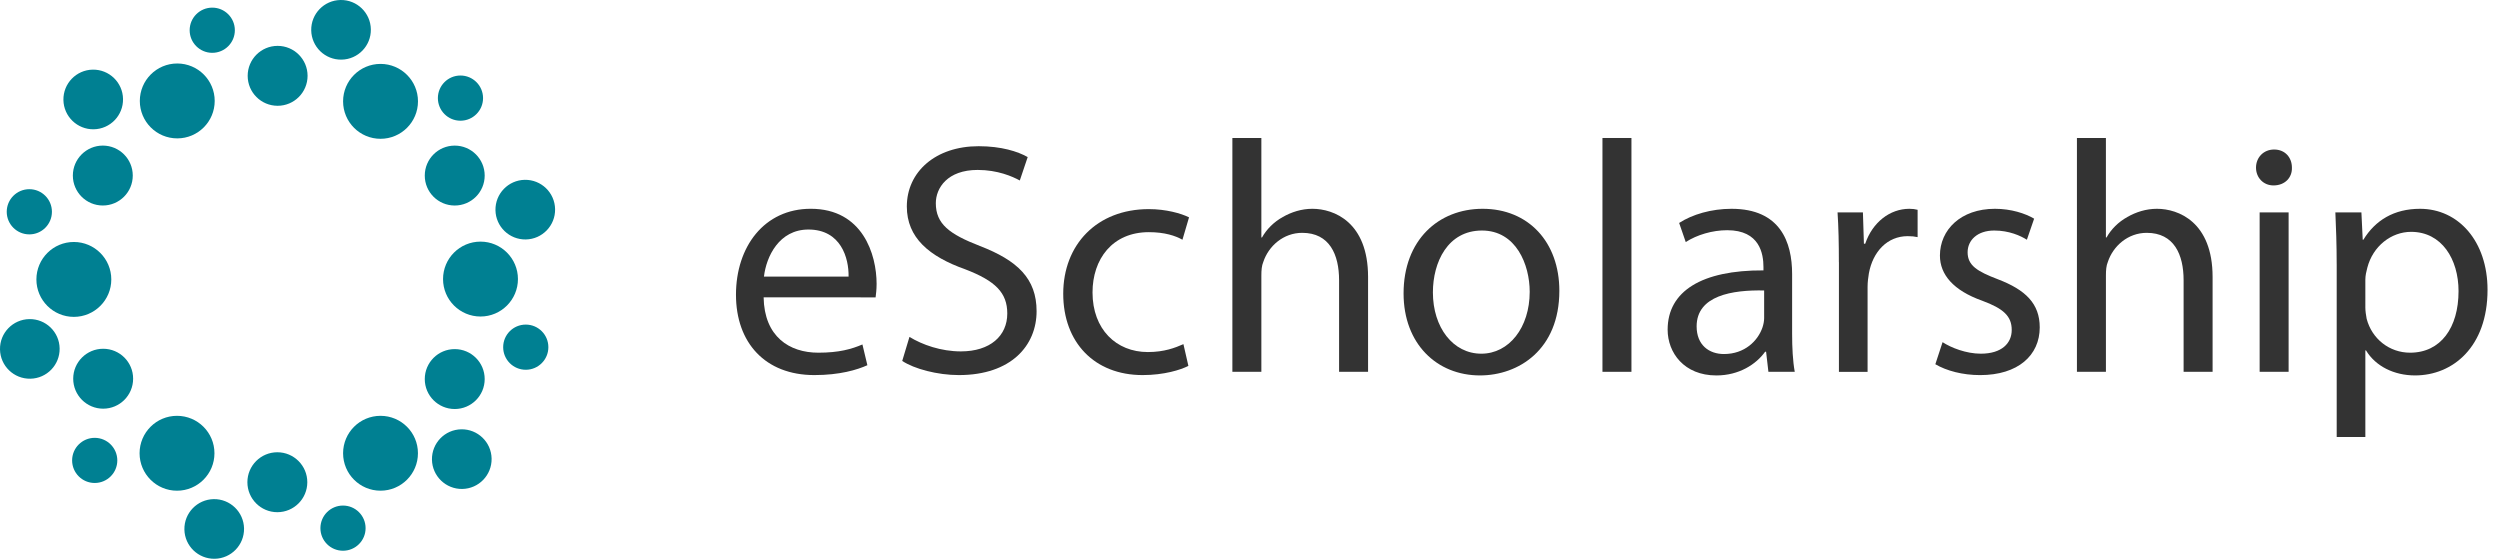 <?xml version="1.0" encoding="utf-8"?>
<!-- Generator: Adobe Illustrator 16.0.0, SVG Export Plug-In . SVG Version: 6.00 Build 0)  -->
<!DOCTYPE svg PUBLIC "-//W3C//DTD SVG 1.1//EN" "http://www.w3.org/Graphics/SVG/1.1/DTD/svg11.dtd">
<svg version="1.1" id="Layer_1" xmlns="http://www.w3.org/2000/svg" xmlns:xlink="http://www.w3.org/1999/xlink" x="0px" y="0px"
	 width="132.977px" height="29.722px" viewBox="0 0 132.977 29.722" enable-background="new 0 0 132.977 29.722"
	 xml:space="preserve">
<path fill="#008092" d="M11.29,2.81c0.663,0,1.202-0.537,1.202-1.202c0-0.664-0.539-1.202-1.202-1.202
	c-0.663,0-1.202,0.538-1.202,1.202C10.088,2.272,10.627,2.81,11.29,2.81"/>
<path fill="#008092" d="M4.987,6.877C5.862,6.862,6.56,6.139,6.544,5.263C6.53,4.387,5.807,3.689,4.931,3.704
	C4.056,3.72,3.358,4.442,3.373,5.318C3.389,6.195,4.111,6.892,4.987,6.877"/>
<path fill="#008092" d="M1.561,12.467c0.663,0,1.201-0.538,1.201-1.202s-0.538-1.202-1.201-1.202c-0.664,0-1.203,0.538-1.203,1.202
	S0.896,12.467,1.561,12.467"/>
<path fill="#008092" d="M1.559,16.973C0.684,16.988-0.016,17.709,0,18.586c0.015,0.877,0.738,1.573,1.614,1.558
	c0.875-0.015,1.573-0.736,1.558-1.613C3.157,17.655,2.435,16.958,1.559,16.973"/>
<path fill="#008092" d="M5.038,23.289c-0.663,0-1.202,0.538-1.202,1.2c0,0.664,0.539,1.201,1.202,1.201
	c0.663,0,1.202-0.537,1.202-1.201C6.239,23.827,5.7,23.289,5.038,23.289"/>
<path fill="#008092" d="M11.367,26.549c-0.876,0.016-1.574,0.738-1.559,1.615c0.016,0.875,0.738,1.573,1.614,1.557
	c0.876-0.015,1.573-0.736,1.559-1.613C12.965,27.233,12.243,26.535,11.367,26.549"/>
<path fill="#008092" d="M18.244,26.891c-0.664,0-1.201,0.539-1.201,1.202c0,0.664,0.537,1.201,1.201,1.201s1.202-0.537,1.202-1.201
	C19.446,27.43,18.908,26.891,18.244,26.891"/>
<path fill="#008092" d="M24.536,22.835c-0.877,0.015-1.575,0.737-1.56,1.614c0.016,0.876,0.739,1.574,1.615,1.559
	c0.875-0.016,1.573-0.738,1.558-1.615C26.134,23.518,25.411,22.821,24.536,22.835"/>
<path fill="#008092" d="M27.966,17.265c-0.664,0-1.202,0.538-1.202,1.202s0.538,1.201,1.202,1.201s1.202-0.537,1.202-1.201
	S28.63,17.265,27.966,17.265"/>
<path fill="#008092" d="M27.968,12.737c0.875-0.015,1.574-0.737,1.558-1.613c-0.015-0.876-0.738-1.574-1.613-1.559
	c-0.876,0.016-1.574,0.738-1.559,1.615C26.37,12.055,27.092,12.752,27.968,12.737"/>
<path fill="#008092" d="M24.492,6.421c0.663,0,1.202-0.538,1.202-1.202c0-0.664-0.539-1.202-1.202-1.202
	c-0.664,0-1.201,0.538-1.201,1.202C23.292,5.883,23.828,6.421,24.492,6.421"/>
<path fill="#008092" d="M18.168,3.172c0.876-0.015,1.574-0.738,1.558-1.614C19.711,0.683,18.988-0.016,18.112,0
	c-0.875,0.015-1.573,0.737-1.558,1.614C16.57,2.491,17.292,3.188,18.168,3.172"/>
<path fill="#008092" d="M18.249,5.391c0,1.101,0.892,1.992,1.992,1.992c1.099,0,1.992-0.892,1.992-1.992
	c0-1.1-0.893-1.992-1.992-1.992C19.141,3.399,18.249,4.292,18.249,5.391"/>
<path fill="#008092" d="M14.767,5.627c0.879,0,1.593-0.714,1.593-1.594c0-0.879-0.714-1.593-1.593-1.593
	c-0.88,0-1.593,0.714-1.593,1.593C13.174,4.914,13.887,5.627,14.767,5.627"/>
<path fill="#008092" d="M9.428,7.361c1.1,0,1.992-0.891,1.992-1.992c0-1.1-0.892-1.992-1.992-1.992c-1.1,0-1.991,0.892-1.991,1.992
	C7.437,6.47,8.328,7.361,9.428,7.361"/>
<path fill="#008092" d="M3.875,9.338c0,0.88,0.714,1.593,1.594,1.593c0.879,0,1.593-0.713,1.593-1.593
	c0-0.881-0.714-1.594-1.593-1.594C4.59,7.745,3.875,8.458,3.875,9.338"/>
<path fill="#008092" d="M3.928,12.871c-1.1,0-1.992,0.892-1.992,1.993c0,1.099,0.892,1.991,1.992,1.991
	c1.099,0,1.992-0.892,1.992-1.991C5.92,13.763,5.027,12.871,3.928,12.871"/>
<path fill="#008092" d="M5.488,18.551c-0.88,0-1.594,0.713-1.594,1.592c0,0.881,0.714,1.595,1.594,1.595
	c0.88,0,1.593-0.714,1.593-1.595C7.082,19.264,6.369,18.551,5.488,18.551"/>
<path fill="#008092" d="M11.407,24.109c0-1.1-0.891-1.991-1.992-1.991c-1.099,0-1.991,0.892-1.991,1.991s0.892,1.992,1.991,1.992
	C10.516,26.101,11.407,25.208,11.407,24.109"/>
<path fill="#008092" d="M14.752,24.056c-0.88,0-1.593,0.714-1.593,1.593c0,0.881,0.713,1.595,1.593,1.595s1.594-0.714,1.594-1.595
	C16.346,24.77,15.632,24.056,14.752,24.056"/>
<path fill="#008092" d="M20.24,22.118c-1.1,0-1.991,0.891-1.991,1.99c0,1.101,0.891,1.992,1.991,1.992
	c1.1,0,1.991-0.892,1.991-1.992C22.231,23.008,21.34,22.118,20.24,22.118"/>
<path fill="#008092" d="M24.187,21.756c0.88,0,1.594-0.713,1.594-1.594c0-0.88-0.714-1.593-1.594-1.593s-1.593,0.713-1.593,1.593
	C22.593,21.043,23.307,21.756,24.187,21.756"/>
<path fill="#008092" d="M23.566,14.844c0,1.1,0.892,1.992,1.993,1.992c1.099,0,1.991-0.893,1.991-1.992
	c0-1.1-0.892-1.992-1.991-1.992C24.458,12.852,23.566,13.744,23.566,14.844"/>
<path fill="#008092" d="M24.187,10.932c0.88,0,1.594-0.713,1.594-1.593c0-0.881-0.714-1.594-1.594-1.594s-1.593,0.713-1.593,1.594
	C22.593,10.219,23.307,10.932,24.187,10.932"/>
<g>
	<path fill="#333333" d="M40.618,15.818c0.035,2.085,1.366,2.942,2.908,2.942c1.104,0,1.769-0.191,2.347-0.438l0.263,1.104
		c-0.543,0.246-1.471,0.525-2.82,0.525c-2.61,0-4.169-1.717-4.169-4.274s1.506-4.572,3.977-4.572c2.768,0,3.503,2.435,3.503,3.994
		c0,0.315-0.035,0.561-0.053,0.718H40.618z M45.137,14.714c0.018-0.981-0.403-2.505-2.137-2.505c-1.559,0-2.242,1.437-2.365,2.505
		H45.137z"/>
	<path fill="#333333" d="M48.375,17.92c0.683,0.42,1.682,0.771,2.733,0.771c1.559,0,2.47-0.823,2.47-2.015
		c0-1.104-0.631-1.734-2.225-2.347c-1.927-0.683-3.118-1.682-3.118-3.346c0-1.839,1.524-3.206,3.819-3.206
		c1.208,0,2.084,0.28,2.61,0.578L54.244,9.6c-0.385-0.21-1.173-0.561-2.242-0.561c-1.611,0-2.225,0.963-2.225,1.769
		c0,1.104,0.718,1.646,2.347,2.277c1.997,0.771,3.013,1.734,3.013,3.468c0,1.822-1.349,3.398-4.134,3.398
		c-1.139,0-2.382-0.332-3.013-0.753L48.375,17.92z"/>
	<path fill="#333333" d="M63.211,19.461c-0.403,0.211-1.296,0.49-2.435,0.49c-2.558,0-4.222-1.734-4.222-4.326
		c0-2.61,1.787-4.502,4.555-4.502c0.911,0,1.716,0.228,2.137,0.438l-0.351,1.191c-0.368-0.21-0.946-0.403-1.787-0.403
		c-1.944,0-2.996,1.437-2.996,3.206c0,1.962,1.261,3.171,2.943,3.171c0.876,0,1.454-0.228,1.892-0.421L63.211,19.461z"/>
</g>
<g>
	<path fill="#333333" d="M65.551,7.34h1.542v5.29h0.035c0.245-0.438,0.63-0.823,1.104-1.086c0.455-0.263,0.999-0.438,1.576-0.438
		c1.139,0,2.961,0.701,2.961,3.626v5.045h-1.542v-4.87c0-1.367-0.508-2.522-1.962-2.522c-0.998,0-1.787,0.701-2.067,1.542
		c-0.087,0.21-0.105,0.438-0.105,0.735v5.115h-1.542V7.34z"/>
	<path fill="#333333" d="M82.943,15.468c0,3.135-2.172,4.501-4.222,4.501c-2.295,0-4.064-1.682-4.064-4.361
		c0-2.838,1.857-4.502,4.205-4.502C81.297,11.106,82.943,12.875,82.943,15.468z M76.217,15.555c0,1.857,1.068,3.258,2.575,3.258
		c1.471,0,2.574-1.383,2.574-3.293c0-1.436-0.718-3.258-2.539-3.258C77.005,12.262,76.217,13.944,76.217,15.555z"/>
</g>
<g>
	<path fill="#333333" d="M85.236,7.34h1.542v12.437h-1.542V7.34z"/>
	<path fill="#333333" d="M94.063,19.777l-0.123-1.068h-0.052c-0.474,0.665-1.384,1.261-2.593,1.261
		c-1.717,0-2.592-1.209-2.592-2.435c0-2.049,1.821-3.17,5.097-3.153v-0.175c0-0.701-0.192-1.962-1.927-1.962
		c-0.788,0-1.611,0.245-2.207,0.63l-0.351-1.016c0.7-0.455,1.717-0.753,2.785-0.753c2.593,0,3.224,1.769,3.224,3.468v3.17
		c0,0.736,0.035,1.454,0.14,2.032H94.063z M93.836,15.45c-1.682-0.035-3.591,0.263-3.591,1.91c0,0.998,0.666,1.471,1.453,1.471
		c1.104,0,1.805-0.7,2.051-1.418c0.052-0.158,0.087-0.334,0.087-0.491V15.45z"/>
	<path fill="#333333" d="M97.811,13.944c0-0.999-0.018-1.857-0.07-2.646h1.349l0.053,1.665h0.07
		c0.385-1.139,1.313-1.857,2.348-1.857c0.175,0,0.297,0.018,0.438,0.053v1.454c-0.158-0.035-0.315-0.052-0.525-0.052
		c-1.086,0-1.857,0.823-2.067,1.979c-0.034,0.21-0.069,0.456-0.069,0.718v4.52h-1.524V13.944z"/>
	<path fill="#333333" d="M103.327,18.2c0.455,0.299,1.262,0.613,2.032,0.613c1.121,0,1.646-0.561,1.646-1.261
		c0-0.735-0.438-1.139-1.577-1.559c-1.523-0.543-2.242-1.384-2.242-2.4c0-1.366,1.104-2.487,2.926-2.487
		c0.858,0,1.611,0.245,2.085,0.525l-0.386,1.121c-0.332-0.21-0.945-0.49-1.734-0.49c-0.91,0-1.418,0.525-1.418,1.156
		c0,0.701,0.508,1.016,1.611,1.437c1.471,0.561,2.225,1.296,2.225,2.558c0,1.488-1.156,2.539-3.171,2.539
		c-0.929,0-1.786-0.228-2.382-0.578L103.327,18.2z"/>
	<path fill="#333333" d="M110.473,7.34h1.542v5.29h0.035c0.244-0.438,0.63-0.823,1.104-1.086c0.455-0.263,0.998-0.438,1.576-0.438
		c1.139,0,2.96,0.701,2.96,3.626v5.045h-1.542v-4.87c0-1.367-0.508-2.522-1.961-2.522c-0.999,0-1.787,0.701-2.067,1.542
		c-0.087,0.21-0.104,0.438-0.104,0.735v5.115h-1.542V7.34z"/>
	<path fill="#333333" d="M121.909,8.917c0.018,0.525-0.368,0.946-0.98,0.946c-0.544,0-0.93-0.42-0.93-0.946
		c0-0.543,0.403-0.964,0.964-0.964C121.541,7.953,121.909,8.373,121.909,8.917z M120.192,19.777v-8.479h1.541v8.479H120.192z"/>
	<path fill="#333333" d="M124.29,14.066c0-1.086-0.035-1.962-0.07-2.768h1.385l0.07,1.454h0.035c0.63-1.033,1.629-1.646,3.012-1.646
		c2.051,0,3.592,1.734,3.592,4.309c0,3.048-1.857,4.554-3.854,4.554c-1.121,0-2.103-0.49-2.61-1.331h-0.035v4.606h-1.524V14.066z
		 M125.814,16.326c0,0.227,0.035,0.438,0.07,0.63c0.28,1.068,1.208,1.804,2.312,1.804c1.629,0,2.576-1.33,2.576-3.275
		c0-1.699-0.895-3.153-2.523-3.153c-1.051,0-2.031,0.753-2.33,1.91c-0.052,0.192-0.104,0.42-0.104,0.63V16.326z"/>
</g>
<g>
</g>
<g>
</g>
<g>
</g>
<g>
</g>
<g>
</g>
<g>
</g>
<g>
</g>
<g>
</g>
<g>
</g>
<g>
</g>
<g>
</g>
<g>
</g>
<g>
</g>
<g>
</g>
<g>
</g>
</svg>
